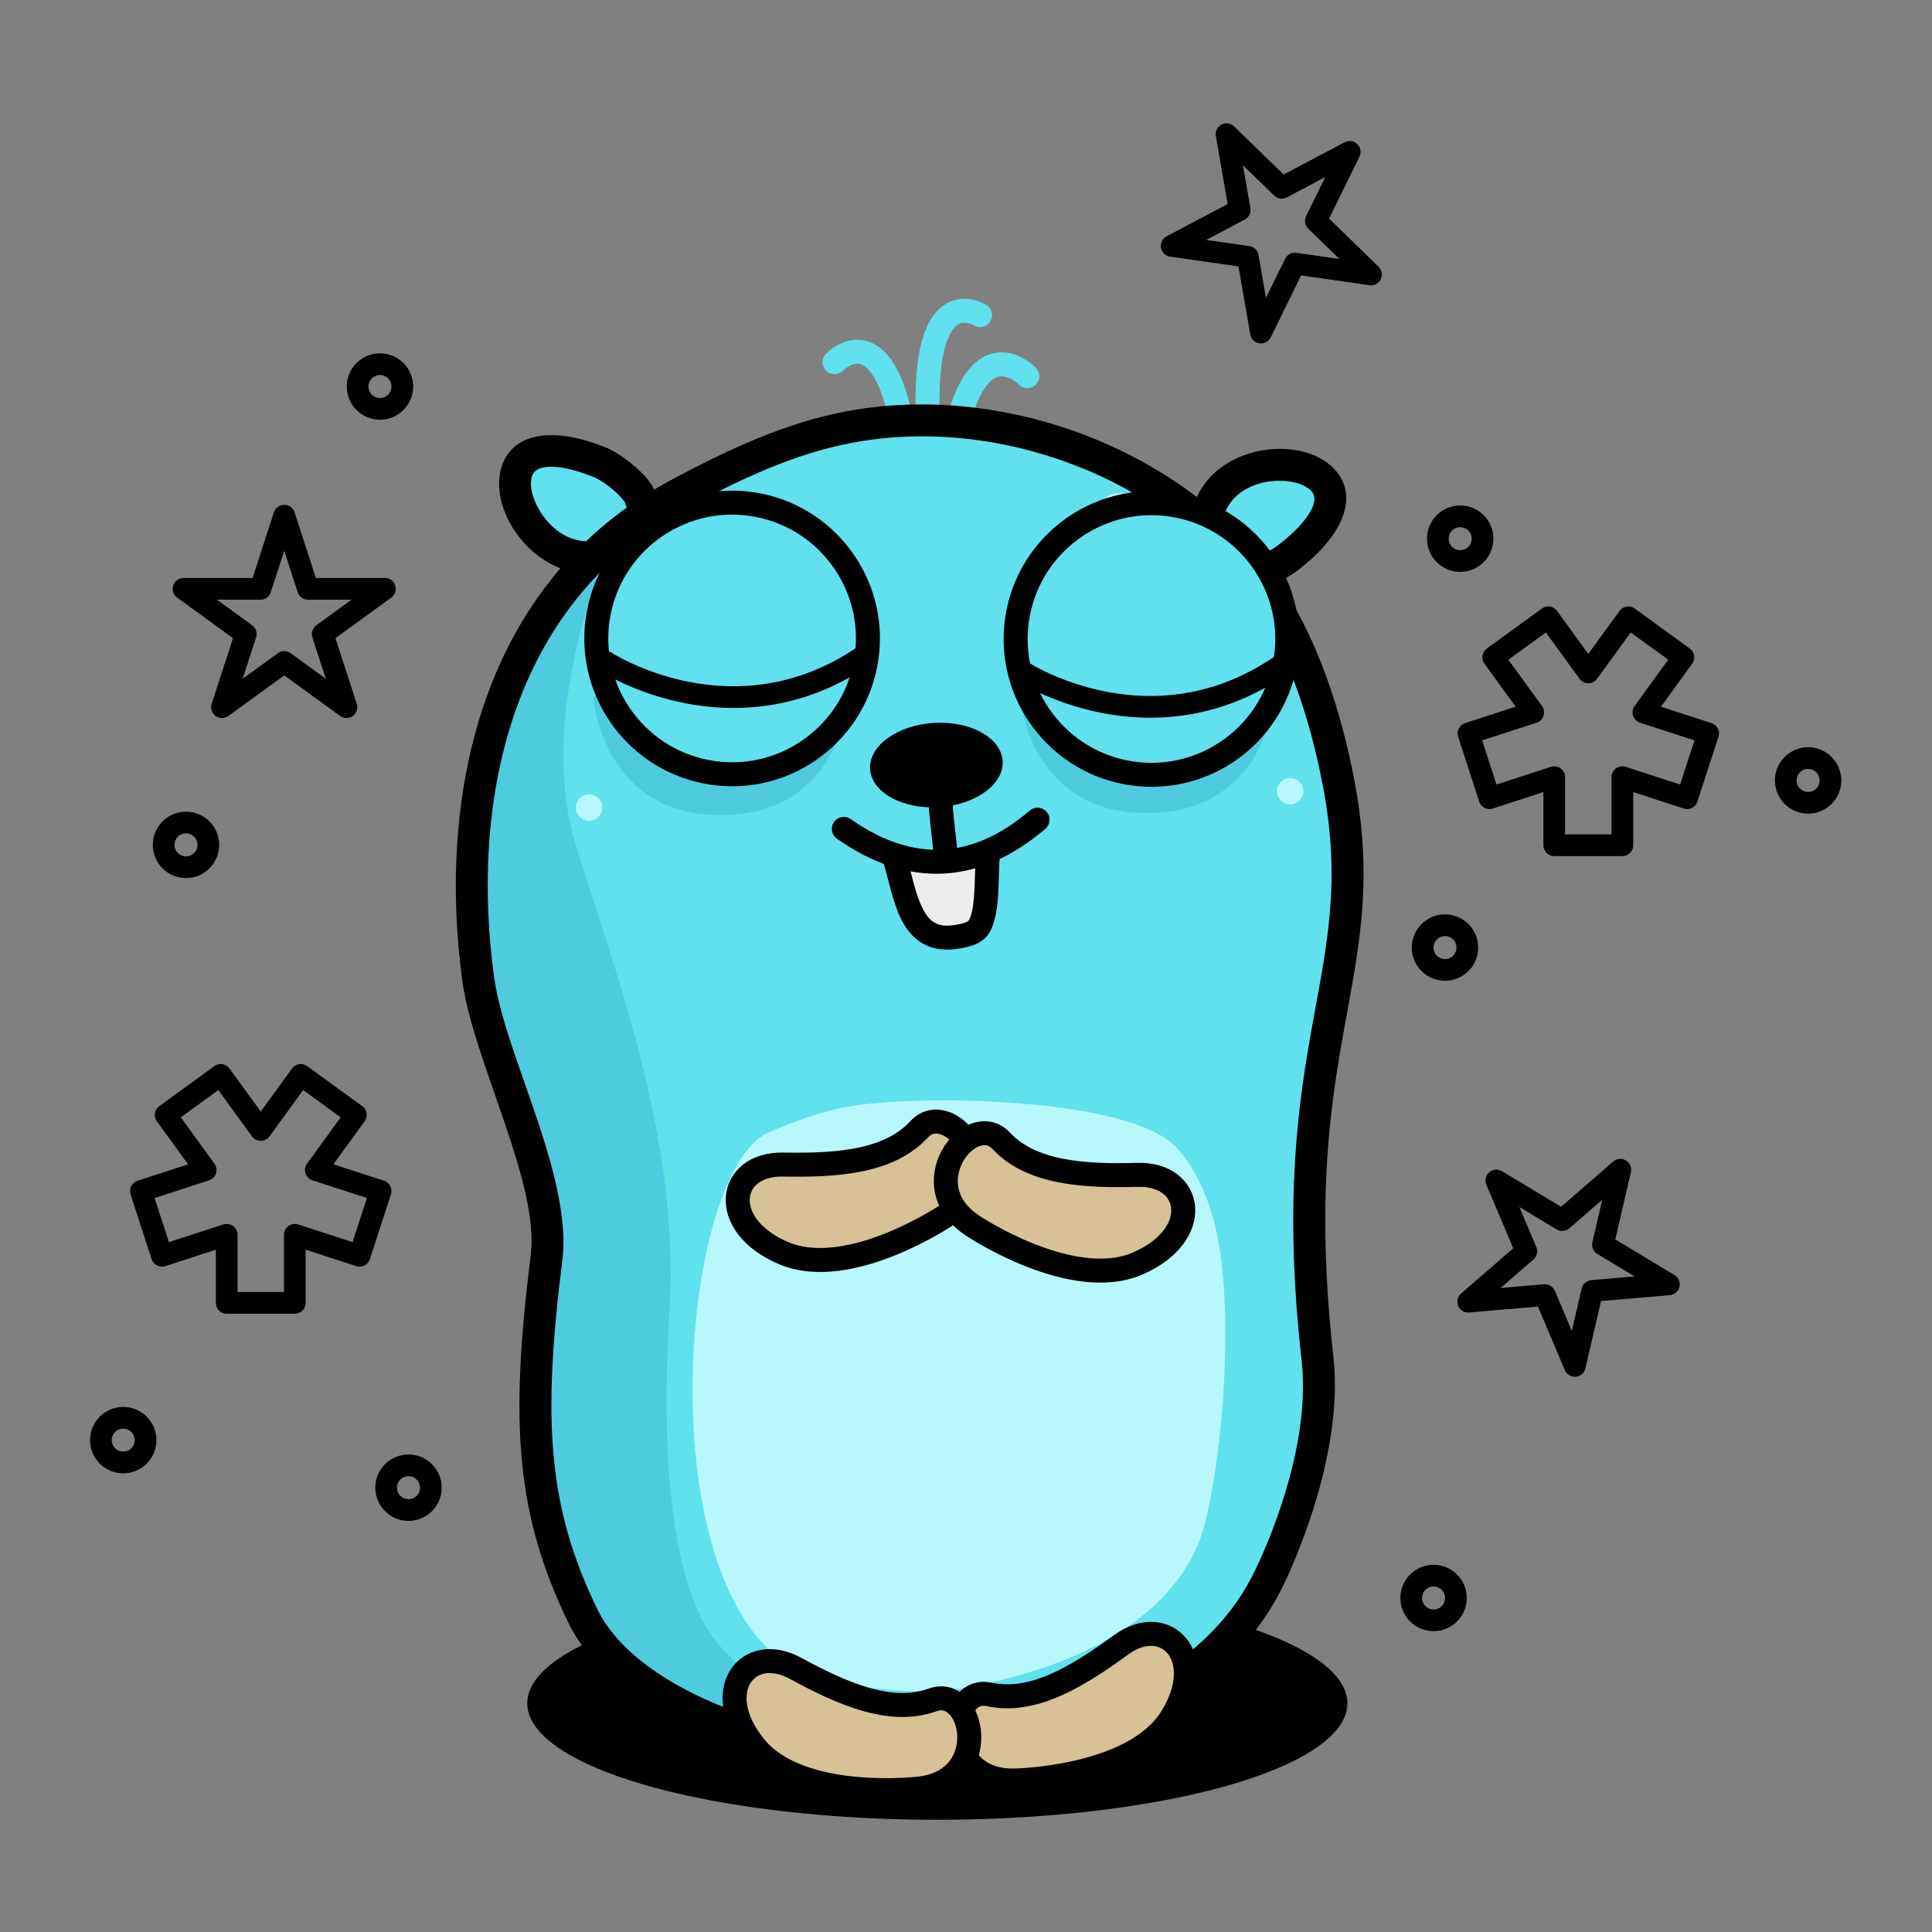 <?xml version="1.0" encoding="UTF-8" standalone="no"?><!DOCTYPE svg PUBLIC "-//W3C//DTD SVG 1.1//EN" "http://www.w3.org/Graphics/SVG/1.1/DTD/svg11.dtd"><svg width="100%" height="100%" viewBox="0 0 600 600" version="1.1" xmlns="http://www.w3.org/2000/svg" xmlns:xlink="http://www.w3.org/1999/xlink" xml:space="preserve" xmlns:serif="http://www.serif.com/" style="fill-rule:evenodd;clip-rule:evenodd;stroke-linecap:round;stroke-linejoin:round;stroke-miterlimit:1.5;"><rect x="0" y="0" width="600" height="600" fill="#808080" stroke="none"/><rect id="_77" serif:id="77" x="0" y="0" width="600" height="600" style="fill:none;"/><g><ellipse cx="291.096" cy="528.972" rx="127.353" ry="36.176"/><g><path d="M199.077,155.422c-0.68,-4.08 -9.029,-10.319 -12.498,-11.732c-42.209,-17.191 -27.414,31.211 -2.841,29.295" style="fill:#61e0ee;"/><path d="M203.974,154.606c0.45,2.703 -1.378,5.263 -4.081,5.713c-2.703,0.451 -5.263,-1.378 -5.713,-4.081c-0.035,-0.209 -0.239,-0.392 -0.406,-0.632c-0.487,-0.699 -1.137,-1.413 -1.858,-2.116c-2.376,-2.317 -5.495,-4.504 -7.21,-5.202c-5.574,-2.27 -10,-3.317 -13.456,-3.333c-2.31,-0.011 -4.028,0.394 -5.11,1.43c-0.833,0.798 -1.157,1.931 -1.238,3.161c-0.122,1.856 0.328,3.913 1.152,5.955c2.646,6.561 9.199,13.166 17.298,12.534c2.732,-0.213 5.123,1.832 5.336,4.563c0.213,2.732 -1.832,5.123 -4.564,5.336c-12.543,0.979 -23.18,-8.558 -27.278,-18.718c-3.1,-7.685 -2.304,-15.474 2.428,-20.004c4.491,-4.299 13.711,-6.419 29.178,-0.12c2.865,1.167 8.589,5.075 12.018,8.995c1.964,2.246 3.182,4.589 3.504,6.519Z"/><path d="M319.037,116.802c-0,0 -17.313,-18.034 -23.805,25.969" style="fill:none;stroke:#61e0ee;stroke-width:7.45px;"/><path d="M259.164,112.474c0,0 16.591,-17.312 22.362,28.133" style="fill:none;stroke:#61e0ee;stroke-width:7.45px;"/><path d="M304.374,97.876c0,0 -19.479,-12.417 -15.886,37.792" style="fill:none;stroke:#61e0ee;stroke-width:7.45px;"/><path d="M389.17,176.353c3.874,1.452 8.048,-0.989 11.006,-3.287c35.993,-27.958 -13.196,-39.159 -23.822,-16.92" style="fill:#61e0ee;"/><path d="M387.428,181.002c-2.566,-0.961 -3.869,-3.824 -2.907,-6.39c0.961,-2.566 3.825,-3.869 6.391,-2.908c0.782,0.293 1.585,0.056 2.352,-0.233c1.429,-0.539 2.753,-1.46 3.867,-2.325c4.756,-3.695 7.88,-7.003 9.627,-9.984c1.165,-1.988 1.68,-3.667 1.329,-5.113c-0.267,-1.101 -1.074,-1.93 -2.082,-2.6c-1.536,-1.021 -3.529,-1.647 -5.698,-1.945c-6.988,-0.959 -15.969,1.449 -19.473,8.783c-1.182,2.472 -4.148,3.52 -6.62,2.339c-2.473,-1.181 -3.521,-4.148 -2.339,-6.62c5.422,-11.348 18.969,-15.823 29.782,-14.339c8.204,1.126 14.539,5.691 16.079,12.041c1.458,6.01 -1.328,15.036 -14.514,25.279c-4.197,3.26 -10.298,6.074 -15.794,4.015Z"/><path d="M393.996,490.329c0,-0 18.707,-36.778 15.172,-68.324c-11.066,-98.757 18.004,-118.133 6.639,-178.373c-3.947,-20.918 -11.406,-44.741 -24.11,-62.059c-27.92,-38.057 -81.585,-57.826 -128.262,-48.888c-18.69,3.579 -35.566,11.67 -52.269,20.543c-58.11,30.869 -70.183,96.021 -62.632,150.932c3.343,24.31 24.243,62.195 21.186,86.572c-6.374,50.814 -4.591,78.318 11.274,111.096c13.522,27.936 66.145,48.982 123.676,43c9.802,-1.019 68.457,-11.298 89.326,-54.499Z" style="fill:#61e0ee;"/><clipPath id="_clip1"><path d="M393.996,490.329c0,-0 18.707,-36.778 15.172,-68.324c-11.066,-98.757 18.004,-118.133 6.639,-178.373c-3.947,-20.918 -11.406,-44.741 -24.11,-62.059c-27.92,-38.057 -81.585,-57.826 -128.262,-48.888c-18.69,3.579 -35.566,11.67 -52.269,20.543c-58.11,30.869 -70.183,96.021 -62.632,150.932c3.343,24.31 24.243,62.195 21.186,86.572c-6.374,50.814 -4.591,78.318 11.274,111.096c13.522,27.936 66.145,48.982 123.676,43c9.802,-1.019 68.457,-11.298 89.326,-54.499Z"/></clipPath><g clip-path="url(#_clip1)"><path d="M186.298,177.144c0,0 -19.292,47.054 -7.528,85.167c11.763,38.114 32.467,91.284 29.173,144.455c-3.294,53.17 2.353,87.519 14.116,102.576c23.756,30.408 88.461,34.82 104.929,30.115c16.469,-4.706 -64.934,16.939 -111.517,-1.882c-46.583,-18.822 -53.17,-97.872 -47.053,-147.278c6.117,-49.406 -33.408,-63.522 -20.233,-148.689c21.174,-49.877 21.644,-47.054 38.113,-64.464Z" style="fill:#4fcbe0;"/><path d="M261.292,225.84c-0,0 -5.782,28.91 -40.233,27.224c-34.45,-1.687 -36.86,-36.86 -36.86,-36.86l77.093,9.636Z" style="fill:#4fcbe0;"/><path d="M393.639,225.202c0,-0 -5.782,28.909 -40.232,27.223c-34.451,-1.687 -36.86,-36.86 -36.86,-36.86l77.092,9.637Z" style="fill:#4fcbe0;"/></g><path d="M398.46,492.503l-0.01,0.019c-8.821,18.238 -23.956,30.981 -39.681,39.702c-23.157,12.842 -47.49,16.909 -53.586,17.542c-35.544,3.696 -69.26,-2.686 -93.561,-14.55c-16.897,-8.249 -29.288,-19.224 -35.097,-31.225c-16.264,-33.604 -18.266,-61.783 -11.731,-113.877c1.452,-11.577 -2.973,-26.326 -7.97,-41.103c-5.37,-15.88 -11.502,-31.767 -13.209,-44.174c-7.813,-56.816 5.097,-124.053 65.222,-155.993c17.142,-9.107 34.482,-17.362 53.664,-21.035c48.481,-9.284 104.2,11.299 133.199,50.828c13.123,17.888 20.909,42.467 24.985,64.074c4.68,24.801 2.731,42.873 -0.6,62.136c-4.798,27.74 -12.544,58.052 -5.983,116.605c3.583,31.977 -14.69,69.141 -15.642,71.051Zm-8.889,-4.425c0,0 18.055,-35.257 14.664,-65.52c-5.61,-50.063 -1.046,-80.005 3.479,-105.066c4.356,-24.123 8.76,-43.545 3.214,-72.94c-3.816,-20.227 -10.949,-43.296 -23.234,-60.042c-26.841,-36.587 -78.452,-55.542 -123.325,-46.949c-18.199,3.484 -34.611,11.412 -50.874,20.051c-56.095,29.799 -67.332,92.864 -60.043,145.872c1.977,14.374 10.243,33.547 15.84,51.789c4.015,13.085 6.651,25.737 5.354,36.077c-6.214,49.534 -4.649,76.363 10.817,108.315c5.008,10.347 15.947,19.516 30.515,26.629c22.898,11.179 54.685,17.079 88.178,13.596c5.667,-0.589 28.271,-4.412 49.797,-16.35c14.054,-7.793 27.696,-19.066 35.573,-35.371c0.015,-0.03 0.03,-0.061 0.045,-0.091Z"/><path d="M297.872,524.474c58.626,-10.215 72.548,-37.513 75.925,-49.972c6.363,-23.47 9.445,-68.963 3.728,-93.155c-1.985,-8.4 -5.737,-17.967 -12.127,-24.922c-14.043,-15.283 -76.847,-16.613 -100.325,-13.023c-9.401,1.437 -17.89,4.686 -26.291,8.25c-29.228,12.396 -39.282,155.78 16.189,169.766c14.815,3.735 33.597,4.677 42.901,3.056Z" style="fill:#b7f8ff;"/><circle cx="400.672" cy="245.702" r="4.1" style="fill:#b7f8ff;"/><circle cx="182.944" cy="250.787" r="4.1" style="fill:#b7f8ff;"/><g><path d="M306.884,264.847c-0.754,6.126 0.198,17.378 -2.699,22.684c-1.405,2.572 -5.117,3.112 -7.536,3.465c-13.895,2.028 -15.301,-12.283 -18.782,-24.471" style="fill:#ededed;"/><path d="M303.189,264.392c0.251,-2.04 2.111,-3.492 4.15,-3.241c2.04,0.251 3.492,2.111 3.241,4.151c-0.449,3.64 -0.281,9.107 -0.701,14.032c-0.332,3.898 -1.064,7.487 -2.426,9.981c-0.947,1.734 -2.459,2.985 -4.263,3.822c-1.941,0.902 -4.247,1.287 -6.003,1.544c-4.489,0.655 -7.954,-0.11 -10.72,-1.722c-2.727,-1.589 -4.809,-4.059 -6.417,-7.148c-2.626,-5.045 -3.952,-11.922 -5.764,-18.264c-0.564,-1.976 0.582,-4.038 2.558,-4.603c1.976,-0.564 4.039,0.582 4.603,2.558c1.67,5.847 2.787,12.219 5.208,16.87c0.916,1.759 2.008,3.248 3.561,4.153c1.515,0.883 3.436,1.146 5.895,0.787c1.001,-0.146 2.274,-0.31 3.437,-0.724c0.532,-0.189 1.103,-0.355 1.369,-0.842c0.956,-1.751 1.309,-4.308 1.542,-7.044c0.428,-5.024 0.272,-10.599 0.73,-14.31Z"/><path d="M289.992,224.507c-11.359,0.699 -20.22,7.128 -19.776,14.35c0.445,7.221 10.027,12.516 21.386,11.817c11.358,-0.699 20.219,-7.128 19.775,-14.35c-0.444,-7.221 -10.027,-12.516 -21.385,-11.817Z"/><path d="M288.277,246.802c-0.035,-2.055 1.605,-3.751 3.66,-3.786c2.055,-0.035 3.751,1.605 3.786,3.66c0.105,6.166 1.161,12.084 1.622,18.195c0.155,2.049 -1.384,3.839 -3.433,3.993c-2.049,0.155 -3.838,-1.384 -3.993,-3.433c-0.472,-6.256 -1.535,-12.316 -1.642,-18.629Z"/><path d="M319.804,251.73c1.561,-1.336 3.913,-1.153 5.25,0.408c1.336,1.561 1.153,3.914 -0.408,5.25c-10.286,8.803 -20.932,13.393 -31.748,13.914c-10.817,0.521 -21.868,-3.024 -32.978,-10.829c-1.682,-1.181 -2.088,-3.505 -0.907,-5.187c1.181,-1.681 3.506,-2.088 5.187,-0.906c9.566,6.719 19.027,9.932 28.339,9.483c9.312,-0.448 18.41,-4.554 27.265,-12.133Z"/><path d="M351.87,153.839c-4.326,-1.311 -8.389,-0.554 -9.069,1.689c-0.68,2.243 2.28,5.128 6.606,6.439c4.326,1.311 8.39,0.554 9.07,-1.689c0.679,-2.243 -2.281,-5.128 -6.607,-6.439Z" style="fill:#b7f8ff;"/><path d="M194.057,172.999c-2.907,3.461 -3.81,7.495 -2.015,9.002c1.795,1.508 5.612,-0.079 8.519,-3.54c2.907,-3.462 3.81,-7.495 2.015,-9.003c-1.795,-1.507 -5.612,0.079 -8.519,3.541Z" style="fill:#b7f8ff;"/><path d="M363.543,156.69c-23.047,-3.282 -44.422,12.764 -47.704,35.811c-3.282,23.046 12.764,44.421 35.81,47.703c23.047,3.282 44.422,-12.764 47.704,-35.81c3.282,-23.046 -12.764,-44.422 -35.81,-47.704Z" style="fill:#61e0ee;stroke:#000;stroke-width:7.45px;"/><path d="M233.312,156.52c-23.047,-3.282 -44.422,12.765 -47.704,35.811c-3.282,23.046 12.764,44.422 35.81,47.704c23.047,3.282 44.422,-12.764 47.704,-35.811c3.282,-23.046 -12.764,-44.421 -35.81,-47.704Z" style="fill:#61e0ee;stroke:#000;stroke-width:7.45px;"/></g><path d="M294.369,377.129c-0,0 -30.575,20.788 -51.077,12.015c-20.502,-8.773 -17.206,-27.785 -0.183,-27.476c17.023,0.309 33.052,-0.876 42.316,-10.925c9.264,-10.049 28.364,13.456 8.944,26.386Z" style="fill:#d6c295;stroke:#000;stroke-width:7.45px;"/><path d="M302.248,380.773c-0,-0 30.754,20.521 51.179,11.57c20.425,-8.951 16.963,-27.933 -0.056,-27.476c-17.02,0.456 -33.058,-0.589 -42.409,-10.557c-9.351,-9.968 -28.246,13.702 -8.714,26.463Z" style="fill:#d6c295;stroke:#000;stroke-width:7.45px;"/><path d="M315.158,552.953c-0,-0 36.967,-0.598 48.683,-19.572c11.717,-18.974 -1.921,-32.624 -15.664,-22.574c-13.743,10.05 -27.533,18.306 -40.892,15.421c-13.36,-2.886 -15.45,27.329 7.873,26.725Z" style="fill:#d6c295;stroke:#000;stroke-width:7.45px;"/><path d="M285.369,555.467c-0,-0 -36.717,4.339 -50.86,-12.902c-14.143,-17.241 -2.448,-32.589 12.513,-24.462c14.961,8.127 29.728,14.469 42.584,9.827c12.855,-4.642 18.958,25.023 -4.237,27.537Z" style="fill:#d6c295;stroke:#000;stroke-width:7.45px;"/></g><path d="M188.045,205.489c0,-0 39.69,25.987 80.325,-1.89" style="fill:none;stroke:#000;stroke-width:6.74px;"/><path d="M317.472,208.513c0,-0 39.69,25.987 80.325,-1.89" style="fill:none;stroke:#000;stroke-width:6.74px;"/><circle cx="57.76" cy="262.382" r="6.94" style="fill:none;stroke:#000;stroke-width:6.74px;"/><circle cx="453.477" cy="167.292" r="6.94" style="fill:none;stroke:#000;stroke-width:6.74px;"/><circle cx="126.863" cy="462.012" r="6.94" style="fill:none;stroke:#000;stroke-width:6.74px;"/><circle cx="38.269" cy="447.247" r="6.94" style="fill:none;stroke:#000;stroke-width:6.74px;"/><circle cx="561.524" cy="242.375" r="6.94" style="fill:none;stroke:#000;stroke-width:6.74px;"/><circle cx="445.208" cy="496.269" r="6.94" style="fill:none;stroke:#000;stroke-width:6.74px;"/><circle cx="448.752" cy="294.276" r="6.94" style="fill:none;stroke:#000;stroke-width:6.74px;"/><circle cx="118.003" cy="120.042" r="6.94" style="fill:none;stroke:#000;stroke-width:6.74px;"/><path d="M93.407,333.823l17.107,12.429l-12.429,17.107l20.11,6.534l-6.534,20.11l-20.11,-6.534l0,21.145l-21.145,-0l0,-21.145l-20.11,6.534l-6.534,-20.11l20.11,-6.534l-12.429,-17.107l17.107,-12.429l12.429,17.107l12.428,-17.107Z" style="fill:none;stroke:#000;stroke-width:6.74px;"/><path d="M505.689,191.705l17.107,12.429l-12.429,17.106l20.11,6.534l-6.534,20.111l-20.11,-6.535l0,21.145l-21.145,0l0,-21.145l-20.11,6.535l-6.534,-20.111l20.11,-6.534l-12.429,-17.106l17.107,-12.429l12.429,17.107l12.428,-17.107Z" style="fill:none;stroke:#000;stroke-width:6.74px;"/><path d="M88.269,160.148l7.381,22.717l23.886,0l-19.324,14.04l7.381,22.717l-19.324,-14.04l-19.325,14.04l7.381,-22.717l-19.324,-14.04l23.886,0l7.382,-22.717Z" style="fill:none;stroke:#000;stroke-width:6.74px;"/><path d="M419.173,47.162l-10.531,21.44l17.135,16.64l-23.644,-3.39l-10.531,21.439l-4.082,-23.535l-23.644,-3.39l21.121,-11.155l-4.082,-23.535l17.136,16.641l21.122,-11.155Z" style="fill:none;stroke:#000;stroke-width:6.74px;"/><path d="M518.273,398.863l-23.797,2.059l-5.396,23.269l-9.312,-21.996l-23.797,2.059l18.042,-15.654l-9.312,-21.996l20.463,12.322l18.042,-15.654l-5.396,23.269l20.463,12.322Z" style="fill:none;stroke:#000;stroke-width:6.74px;"/></g></svg>